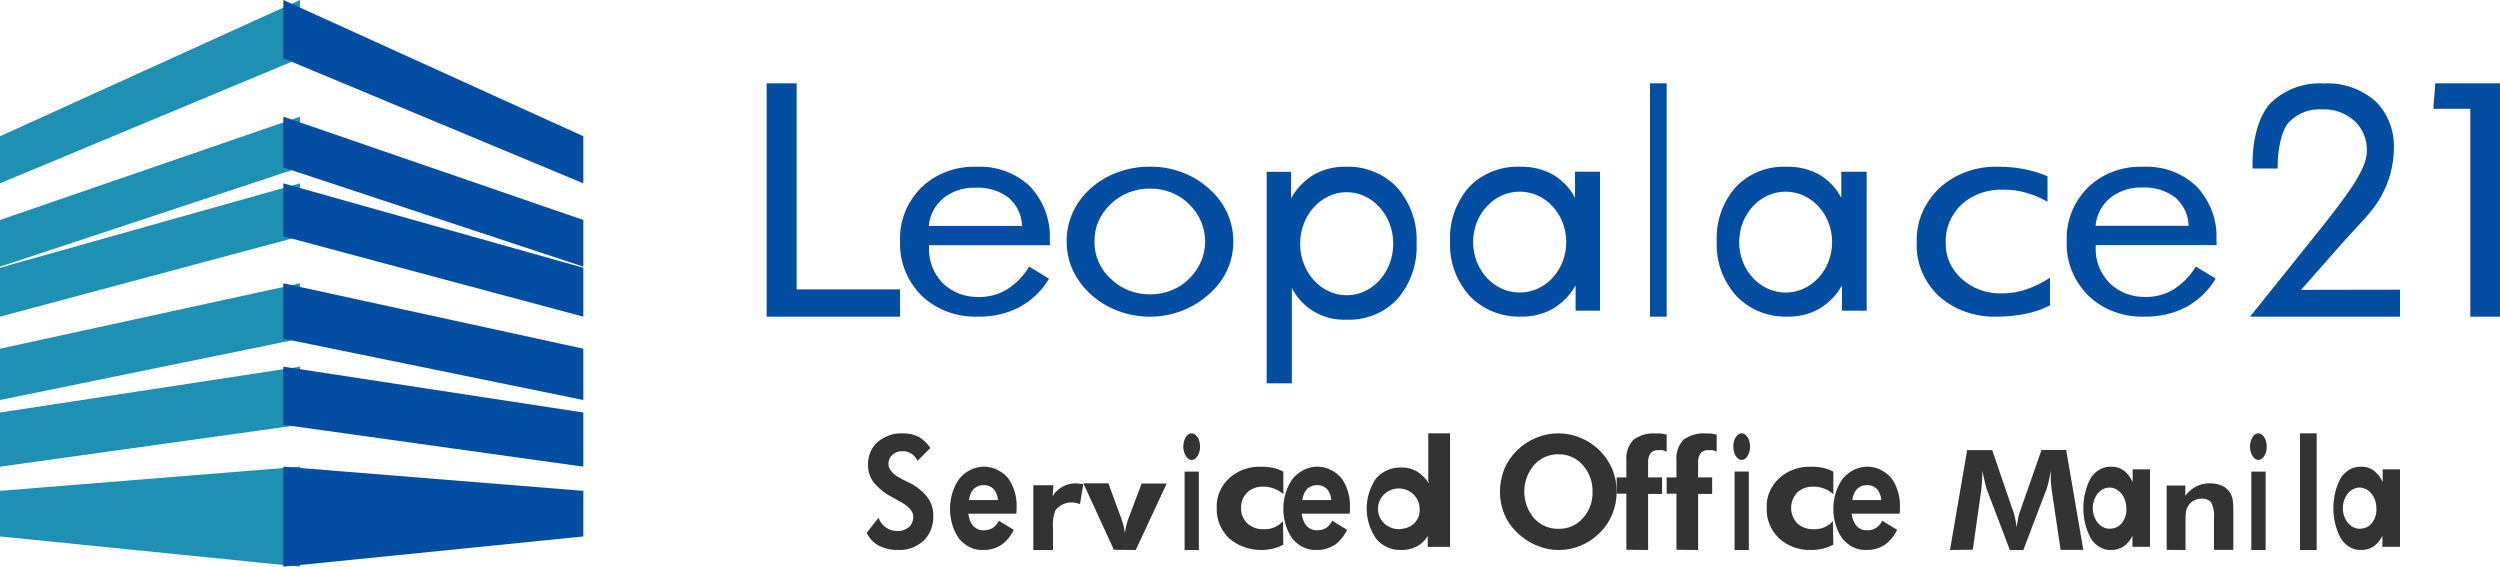 <svg width="150" height="34" viewBox="0 0 150 34" fill="none" xmlns="http://www.w3.org/2000/svg">
<path fill-rule="evenodd" clip-rule="evenodd" d="M117 33L118.029 27.009H119.531L120.823 30.777C120.858 30.89 120.888 31.005 120.91 31.121C120.946 31.272 120.972 31.446 121.003 31.639C121.028 31.441 121.054 31.267 121.085 31.111C121.103 30.995 121.132 30.88 121.172 30.768L122.489 27H123.971L125 32.991H123.637L123.122 29.543C123.086 29.256 123.06 29.039 123.05 28.893C123.04 28.747 123.05 28.615 123.05 28.488C123.047 28.438 123.047 28.388 123.05 28.337C123.047 28.308 123.047 28.278 123.05 28.248C123.004 28.498 122.963 28.719 122.916 28.898C122.87 29.077 122.839 29.218 122.808 29.308L121.399 33H120.591L119.192 29.317C119.192 29.279 119.15 29.176 119.109 29.006C119.068 28.837 119.012 28.582 118.94 28.253V28.441C118.935 28.806 118.908 29.171 118.857 29.534L118.368 32.981L117 33Z" fill="#333333"/>
<path fill-rule="evenodd" clip-rule="evenodd" d="M130 32.992V29.132H131.118V29.739C131.295 29.509 131.523 29.318 131.785 29.179C132.029 29.058 132.3 28.997 132.574 29.001C132.841 28.993 133.105 29.045 133.345 29.153C133.555 29.257 133.727 29.418 133.837 29.616C133.898 29.731 133.94 29.854 133.963 29.98C133.991 30.191 134.003 30.404 133.999 30.617V32.992H132.84V31.092C132.873 30.769 132.816 30.445 132.674 30.15C132.535 29.986 132.318 29.9 132.097 29.921C131.79 29.917 131.501 30.057 131.326 30.294C131.255 30.389 131.205 30.496 131.177 30.608C131.14 30.785 131.125 30.966 131.132 31.147V33L130 32.992Z" fill="#333333"/>
<path fill-rule="evenodd" clip-rule="evenodd" d="M135.15 26.233C135.053 26.383 134.999 26.586 135 26.796C135 27.005 135.054 27.205 135.15 27.355C135.237 27.503 135.36 27.591 135.491 27.598C135.628 27.598 135.759 27.512 135.853 27.36C135.951 27.21 136.005 27.007 136.003 26.796C136.005 26.585 135.951 26.382 135.853 26.233C135.759 26.082 135.628 25.998 135.491 26C135.361 26.004 135.238 26.088 135.15 26.233ZM135.079 28.295V33H135.938V28.295H135.079Z" fill="#333333"/>
<path fill-rule="evenodd" clip-rule="evenodd" d="M138 33V26H139V33H138Z" fill="#333333"/>
<path fill-rule="evenodd" clip-rule="evenodd" d="M52 31.968L52.711 31.067C52.8 31.312 52.956 31.517 53.155 31.65C53.358 31.791 53.59 31.863 53.826 31.86C54.079 31.876 54.33 31.793 54.537 31.625C54.707 31.472 54.803 31.233 54.795 30.985C54.795 30.668 54.506 30.35 53.906 30.038L53.462 29.792C53.054 29.579 52.687 29.275 52.382 28.896C52.183 28.605 52.076 28.244 52.08 27.873C52.073 27.338 52.291 26.832 52.666 26.516C53.107 26.149 53.643 25.969 54.186 26.004C54.508 25.993 54.828 26.065 55.123 26.214C55.398 26.369 55.637 26.598 55.821 26.88L55.048 27.653C54.968 27.469 54.843 27.318 54.688 27.218C54.524 27.116 54.34 27.067 54.155 27.074C53.936 27.061 53.719 27.135 53.542 27.284C53.391 27.415 53.304 27.62 53.306 27.837C53.306 28.19 53.617 28.513 54.23 28.804L54.51 28.943C54.937 29.134 55.321 29.433 55.634 29.818C55.872 30.125 56.002 30.523 55.999 30.934C56.019 31.509 55.807 32.062 55.425 32.434C54.989 32.829 54.443 33.029 53.888 32.997C53.484 33.007 53.082 32.916 52.711 32.73C52.41 32.568 52.162 32.301 52 31.968H52Z" fill="#333333"/>
<path fill-rule="evenodd" clip-rule="evenodd" d="M58.101 30.82H60.976C60.979 30.779 60.984 30.742 60.987 30.71C60.993 30.664 60.997 30.627 60.997 30.6V30.468C61.026 29.805 60.836 29.156 60.466 28.664C59.641 27.761 58.375 27.781 57.57 28.71C56.82 29.741 56.809 31.276 57.544 32.322C57.933 32.786 58.467 33.031 59.014 32.997C59.381 33.007 59.745 32.905 60.071 32.7C60.385 32.482 60.645 32.168 60.827 31.791L59.931 31.244C59.843 31.427 59.715 31.577 59.562 31.678C59.399 31.775 59.22 31.822 59.039 31.817C58.809 31.832 58.582 31.744 58.402 31.571C58.233 31.37 58.127 31.105 58.101 30.82ZM59.613 29.338C59.768 29.511 59.862 29.749 59.876 30.003H58.139C58.161 29.746 58.262 29.509 58.423 29.338C58.593 29.176 58.806 29.094 59.022 29.108C59.236 29.093 59.447 29.175 59.613 29.338Z" fill="#333333"/>
<path fill-rule="evenodd" clip-rule="evenodd" d="M63.157 29.777C63.275 29.571 63.444 29.394 63.652 29.261C63.91 29.088 64.223 28.997 64.543 29C64.671 29.005 64.799 29.019 64.925 29.043H65L64.799 30.247C64.709 30.213 64.615 30.188 64.519 30.17C64.423 30.152 64.324 30.144 64.225 30.144C63.864 30.171 63.535 30.343 63.325 30.614C63.198 30.951 63.149 31.308 63.18 31.664V33H62V29.115H63.204L63.157 29.777Z" fill="#333333"/>
<path fill-rule="evenodd" clip-rule="evenodd" d="M66.834 32.987L65 29H66.503L67.264 31.072C67.325 31.243 67.375 31.396 67.41 31.541C67.449 31.685 67.476 31.832 67.49 31.979C67.525 31.769 67.565 31.589 67.6 31.445C67.633 31.309 67.676 31.176 67.731 31.046L68.497 29.013H70L68.146 33L66.834 32.987Z" fill="#333333"/>
<path fill-rule="evenodd" clip-rule="evenodd" d="M71.148 26.233C71.052 26.381 70.998 26.584 71 26.796C71 27.006 71.053 27.207 71.148 27.355C71.237 27.511 71.365 27.599 71.499 27.598C71.703 27.595 71.887 27.4 71.965 27.102C72.043 26.804 72 26.462 71.856 26.233C71.762 26.081 71.633 25.997 71.499 26C71.366 25.997 71.239 26.081 71.148 26.233ZM71.076 28.296V33H71.932V28.296H71.076Z" fill="#333333"/>
<path fill-rule="evenodd" clip-rule="evenodd" d="M77 32.678C76.807 32.786 76.598 32.867 76.379 32.918C75.444 33.139 74.452 32.906 73.746 32.3C73.243 31.811 72.975 31.155 73.003 30.481C72.968 29.814 73.24 29.165 73.752 28.693C74.264 28.221 74.968 27.97 75.692 28.003C75.93 28.001 76.168 28.025 76.401 28.074C76.612 28.121 76.814 28.197 77 28.299V29.653C76.84 29.509 76.652 29.395 76.446 29.316C76.244 29.238 76.027 29.199 75.808 29.198C75.445 29.184 75.091 29.31 74.832 29.546C74.581 29.797 74.45 30.13 74.467 30.471C74.446 30.817 74.582 31.156 74.844 31.406C75.112 31.648 75.478 31.774 75.853 31.753C76.067 31.759 76.279 31.718 76.473 31.636C76.669 31.549 76.841 31.424 76.978 31.268L77 32.678Z" fill="#333333"/>
<path fill-rule="evenodd" clip-rule="evenodd" d="M78.105 30.82H80.98C80.982 30.796 80.984 30.773 80.986 30.751C80.992 30.687 80.997 30.635 80.997 30.6V30.468C81.026 29.805 80.835 29.156 80.466 28.664C79.641 27.761 78.375 27.781 77.57 28.71C76.82 29.741 76.809 31.276 77.544 32.322C77.934 32.785 78.467 33.03 79.014 32.997C79.381 33.007 79.745 32.905 80.071 32.701C80.385 32.482 80.645 32.169 80.827 31.791L79.935 31.244C79.847 31.427 79.719 31.577 79.566 31.679C79.404 31.775 79.224 31.822 79.043 31.817C78.813 31.832 78.587 31.744 78.406 31.571C78.237 31.37 78.131 31.105 78.105 30.82ZM79.617 29.338C79.772 29.511 79.866 29.749 79.88 30.003H78.143C78.165 29.746 78.266 29.509 78.428 29.338C78.597 29.176 78.81 29.095 79.026 29.108C79.24 29.093 79.451 29.175 79.617 29.338Z" fill="#333333"/>
<path fill-rule="evenodd" clip-rule="evenodd" d="M96.737 30.85C96.913 30.422 97.003 29.963 97 29.5C97.001 29.041 96.913 28.586 96.742 28.16C96.565 27.734 96.304 27.348 95.976 27.026C95.649 26.701 95.261 26.445 94.836 26.27C93.981 25.91 93.019 25.91 92.164 26.27C91.737 26.443 91.347 26.7 91.019 27.026C90.693 27.343 90.434 27.724 90.258 28.145C90.085 28.576 89.998 29.036 90 29.5C89.996 30.017 90.107 30.529 90.327 30.997C90.555 31.467 90.888 31.878 91.302 32.195C91.616 32.453 91.972 32.654 92.355 32.789C92.73 32.929 93.128 33.001 93.529 33C93.983 33.001 94.432 32.911 94.85 32.735C95.272 32.556 95.656 32.298 95.981 31.974C96.308 31.656 96.565 31.273 96.737 30.85ZM94.972 31.09C94.602 31.51 94.067 31.743 93.51 31.729C92.953 31.742 92.417 31.511 92.043 31.095C91.26 30.176 91.26 28.819 92.043 27.9C92.414 27.482 92.948 27.247 93.505 27.257C94.063 27.245 94.598 27.482 94.967 27.905C95.359 28.341 95.569 28.912 95.552 29.5C95.573 30.086 95.365 30.657 94.972 31.09Z" fill="#333333"/>
<path fill-rule="evenodd" clip-rule="evenodd" d="M97.582 32.985V29.619H97V28.643H97.582V27.645C97.538 27.184 97.692 26.725 98.003 26.387C98.406 26.097 98.897 25.963 99.388 26.009C99.47 26.002 99.552 26.002 99.634 26.009C99.757 26.026 99.879 26.05 100 26.08V27.103C99.926 27.065 99.849 27.035 99.769 27.011C99.692 27.003 99.615 27.003 99.538 27.011C99.354 26.988 99.169 27.052 99.037 27.185C98.919 27.364 98.865 27.579 98.886 27.794V28.643H99.724V29.635H98.886V33L97.582 32.985Z" fill="#333333"/>
<path fill-rule="evenodd" clip-rule="evenodd" d="M100.587 32.985V29.619H100V28.642H100.587V27.645C100.542 27.184 100.694 26.726 101.003 26.387C101.407 26.098 101.897 25.964 102.388 26.008C102.47 26.002 102.552 26.002 102.634 26.008C102.757 26.025 102.879 26.049 103 26.08V27.103C102.926 27.064 102.849 27.033 102.769 27.011C102.692 27.003 102.615 27.003 102.538 27.011C102.354 26.987 102.169 27.052 102.037 27.185C101.919 27.363 101.865 27.579 101.886 27.793V28.642H102.729V29.635H101.886V33L100.587 32.985Z" fill="#333333"/>
<path fill-rule="evenodd" clip-rule="evenodd" d="M104.147 26.23C104.052 26.378 103.998 26.582 104 26.794C103.999 27.005 104.052 27.209 104.147 27.357C104.239 27.51 104.367 27.597 104.501 27.597C104.635 27.597 104.762 27.51 104.854 27.357C105.052 27.049 105.053 26.546 104.858 26.235C104.662 25.924 104.344 25.921 104.147 26.23ZM104.075 28.294V33H104.93V28.294H104.075Z" fill="#333333"/>
<path fill-rule="evenodd" clip-rule="evenodd" d="M110 32.677C109.806 32.783 109.598 32.864 109.38 32.917C109.147 32.973 108.907 33.001 108.666 32.998C107.948 33.023 107.251 32.769 106.745 32.299C106.24 31.811 105.972 31.154 106.003 30.48C105.968 29.814 106.239 29.166 106.749 28.695C107.259 28.223 107.961 27.972 108.682 28.003C108.923 28.001 109.162 28.025 109.397 28.074C109.608 28.122 109.812 28.198 110 28.299V29.652C109.84 29.509 109.653 29.394 109.446 29.315C109.247 29.238 109.032 29.198 108.815 29.198C108.451 29.183 108.095 29.309 107.835 29.545C107.344 30.082 107.344 30.868 107.835 31.405C108.106 31.645 108.473 31.771 108.849 31.752C109.062 31.757 109.274 31.717 109.469 31.634C109.664 31.548 109.836 31.422 109.972 31.267L110 32.677Z" fill="#333333"/>
<path fill-rule="evenodd" clip-rule="evenodd" d="M111.101 30.82H113.976C113.979 30.779 113.984 30.742 113.987 30.71C113.993 30.664 113.997 30.627 113.997 30.6V30.468C114.026 29.805 113.835 29.156 113.466 28.664C112.641 27.761 111.375 27.781 110.57 28.71C109.82 29.741 109.809 31.276 110.544 32.322C110.934 32.785 111.467 33.03 112.014 32.997C112.381 33.007 112.745 32.905 113.071 32.701C113.385 32.482 113.645 32.169 113.827 31.791L112.931 31.244C112.843 31.427 112.715 31.577 112.562 31.679C112.399 31.775 112.22 31.822 112.039 31.817C111.809 31.832 111.582 31.744 111.402 31.571C111.233 31.37 111.127 31.105 111.101 30.82ZM112.613 29.338C112.768 29.511 112.862 29.749 112.876 30.003H111.139C111.161 29.746 111.262 29.509 111.423 29.338C111.593 29.176 111.806 29.095 112.022 29.108C112.236 29.093 112.447 29.175 112.613 29.338Z" fill="#333333"/>
<path fill-rule="evenodd" clip-rule="evenodd" d="M85.696 28.171V26H87V32.812H85.665V32.156C85.506 32.422 85.277 32.641 85.002 32.792C84.711 32.937 84.387 33.008 84.06 32.999C83.479 33.017 82.924 32.764 82.565 32.317C81.812 31.224 81.812 29.795 82.565 28.702C82.951 28.261 83.524 28.021 84.117 28.05C84.432 28.043 84.743 28.124 85.013 28.282C85.304 28.47 85.55 28.718 85.732 29.01C85.696 28.894 85.696 28.772 85.696 28.636V28.171ZM82.841 31.139C83.104 31.584 83.624 31.821 84.143 31.732L84.148 31.721C84.768 31.665 85.226 31.135 85.178 30.53C85.179 30.016 84.85 29.556 84.355 29.38C83.861 29.204 83.306 29.348 82.967 29.742C82.628 30.135 82.578 30.694 82.841 31.139Z" fill="#333333"/>
<path fill-rule="evenodd" clip-rule="evenodd" d="M127.959 28.927V28.161H129V32.81H127.947V32.146C127.818 32.414 127.634 32.636 127.414 32.79C127.178 32.936 126.917 33.008 126.653 32.999C126.186 33.016 125.742 32.76 125.454 32.309C124.849 31.207 124.849 29.764 125.454 28.662C125.764 28.216 126.225 27.973 126.702 28.003C126.96 27.996 127.213 28.077 127.435 28.238C127.656 28.407 127.837 28.645 127.959 28.927ZM125.701 31.107C125.913 31.557 126.331 31.797 126.748 31.707C127.25 31.65 127.622 31.108 127.581 30.491C127.581 29.971 127.317 29.506 126.919 29.328C126.521 29.149 126.075 29.296 125.802 29.694C125.53 30.092 125.489 30.656 125.701 31.107Z" fill="#333333"/>
<path fill-rule="evenodd" clip-rule="evenodd" d="M142.961 28.927V28.161H144V32.81H142.944V32.146C142.816 32.415 142.633 32.637 142.412 32.79C142.178 32.936 141.917 33.008 141.655 32.999C141.188 33.016 140.743 32.76 140.453 32.309C139.849 31.207 139.849 29.764 140.453 28.662C140.763 28.216 141.224 27.973 141.701 28.003C141.958 27.995 142.211 28.076 142.432 28.238C142.654 28.407 142.836 28.645 142.961 28.927ZM140.704 31.107C140.916 31.557 141.334 31.797 141.751 31.707C142.253 31.652 142.625 31.108 142.582 30.491C142.583 29.971 142.319 29.506 141.921 29.328C141.524 29.149 141.078 29.296 140.806 29.694C140.533 30.092 140.493 30.656 140.704 31.107Z" fill="#333333"/>
<path fill-rule="evenodd" clip-rule="evenodd" d="M18 0L0 8.175V11L18 3.497V0Z" fill="#1E90B3"/>
<path fill-rule="evenodd" clip-rule="evenodd" d="M18 7L0 13.199V16L18 10.046V7Z" fill="#1E90B3"/>
<path fill-rule="evenodd" clip-rule="evenodd" d="M18 17L0 20.922V24L18 20.321V17Z" fill="#1E90B3"/>
<path fill-rule="evenodd" clip-rule="evenodd" d="M0 29.451V32.187L18 34V28L0 29.451Z" fill="#1E90B3"/>
<path fill-rule="evenodd" clip-rule="evenodd" d="M18 22L0 24.751V28L18 25.488V22Z" fill="#1E90B3"/>
<path fill-rule="evenodd" clip-rule="evenodd" d="M18 11L0 16.065V19L18 14.179V11Z" fill="#1E90B3"/>
<path fill-rule="evenodd" clip-rule="evenodd" d="M17 0L35 8.175V11L17 3.497V0Z" fill="#034EA2"/>
<path fill-rule="evenodd" clip-rule="evenodd" d="M17 7L35 13.199V16L17 10.046V7Z" fill="#034EA2"/>
<path fill-rule="evenodd" clip-rule="evenodd" d="M17 17L35 20.922V24L17 20.321V17Z" fill="#034EA2"/>
<path fill-rule="evenodd" clip-rule="evenodd" d="M35 29.451V32.187L17 34V28L35 29.451Z" fill="#034EA2"/>
<path fill-rule="evenodd" clip-rule="evenodd" d="M17 22L35 24.751V28L17 25.488V22Z" fill="#034EA2"/>
<path fill-rule="evenodd" clip-rule="evenodd" d="M17 11L35 16.065V19L17 14.179V11Z" fill="#034EA2"/>
<path fill-rule="evenodd" clip-rule="evenodd" d="M46 19V5H47.798V17.364H54V19H46Z" fill="#034EA2"/>
<path fill-rule="evenodd" clip-rule="evenodd" d="M55.744 14.71H63L62.985 14.413C63.056 13.235 62.631 12.078 61.801 11.187C60.962 10.379 59.788 9.948 58.582 10.005C57.344 9.966 56.145 10.417 55.284 11.248C54.416 12.114 53.956 13.266 54.005 14.45C53.947 15.663 54.411 16.847 55.294 17.74C56.182 18.586 57.413 19.042 58.682 18.997C59.556 19.017 60.419 18.818 61.181 18.42C61.922 18.013 62.531 17.426 62.94 16.721L61.751 15.995C61.431 16.537 60.981 17.002 60.436 17.354C59.945 17.658 59.367 17.82 58.777 17.819C57.948 17.852 57.144 17.552 56.568 16.996C55.999 16.405 55.702 15.629 55.744 14.836V14.71ZM60.511 11.857C61.017 12.298 61.309 12.911 61.321 13.556H55.729C55.777 12.914 56.093 12.314 56.608 11.885C57.137 11.463 57.816 11.24 58.512 11.262C59.235 11.22 59.949 11.433 60.511 11.857Z" fill="#034EA2"/>
<path fill-rule="evenodd" clip-rule="evenodd" d="M65.445 11.298C64.508 12.13 63.985 13.286 64 14.491C63.996 15.084 64.123 15.672 64.371 16.218C64.9 17.327 65.871 18.201 67.079 18.654C67.691 18.885 68.345 19.002 69.005 19C69.656 19.001 70.3 18.882 70.901 18.65C71.512 18.418 72.069 18.077 72.541 17.646C73.005 17.243 73.376 16.756 73.629 16.213C73.877 15.67 74.003 15.085 74 14.495C74.002 13.901 73.876 13.312 73.629 12.764C73.376 12.219 73.006 11.727 72.541 11.321C71.595 10.465 70.324 9.991 69.005 10C68.345 9.995 67.689 10.107 67.074 10.332C66.468 10.551 65.914 10.879 65.445 11.298ZM66.643 16.727C66.003 16.137 65.651 15.329 65.67 14.491C65.651 13.652 66 12.843 66.638 12.25C67.251 11.644 68.11 11.305 69.005 11.317C69.892 11.307 70.743 11.646 71.347 12.25C72.63 13.503 72.63 15.473 71.347 16.727C70.743 17.331 69.892 17.67 69.005 17.66C68.112 17.669 67.256 17.331 66.643 16.727Z" fill="#034EA2"/>
<path fill-rule="evenodd" clip-rule="evenodd" d="M99 19V5H100V19H99Z" fill="#034EA2"/>
<path fill-rule="evenodd" clip-rule="evenodd" d="M80.728 10.003C81.901 9.957 83.036 10.415 83.834 11.258C84.641 12.185 85.056 13.379 84.994 14.595C85.055 15.81 84.646 17.003 83.848 17.936C83.063 18.775 81.939 19.231 80.777 19.182C79.398 19.235 78.117 18.487 77.511 17.272V23H76V10.309H77.462V11.912C77.778 11.322 78.251 10.827 78.832 10.48C79.408 10.155 80.064 9.99 80.728 10.003ZM78.008 14.623C78.008 16.332 79.261 17.716 80.802 17.716C82.342 17.716 83.595 16.332 83.595 14.623C83.595 12.915 82.342 11.531 80.802 11.531C79.261 11.531 78.008 12.915 78.008 14.623Z" fill="#034EA2"/>
<path fill-rule="evenodd" clip-rule="evenodd" d="M94.502 11.872V10.302H96V18.642H94.536V17.128C94.215 17.704 93.74 18.188 93.16 18.53C92.593 18.846 91.947 19.008 91.291 18.997C90.115 19.041 88.979 18.588 88.182 17.759C87.368 16.853 86.947 15.683 87.006 14.489C86.944 13.3 87.352 12.132 88.148 11.218C88.933 10.401 90.054 9.957 91.213 10.003C91.896 9.985 92.571 10.147 93.165 10.471C93.739 10.808 94.203 11.294 94.502 11.872ZM88.387 14.526C88.387 16.198 89.636 17.553 91.183 17.553C92.726 17.553 93.975 16.198 93.975 14.526C93.975 12.853 92.73 11.498 91.183 11.498C89.636 11.498 88.387 12.853 88.387 14.526Z" fill="#034EA2"/>
<path fill-rule="evenodd" clip-rule="evenodd" d="M110.477 11.873V10.303H112V18.642H110.516V17.128C110.197 17.704 109.725 18.188 109.148 18.53C108.581 18.847 107.935 19.009 107.279 18.997C106.108 19.04 104.977 18.587 104.184 17.759C103.369 16.854 102.948 15.684 103.006 14.489C102.945 13.3 103.354 12.132 104.15 11.219C104.929 10.399 106.047 9.954 107.201 10.004C107.882 9.987 108.555 10.148 109.148 10.471C109.721 10.807 110.181 11.294 110.477 11.873ZM104.349 14.526C104.349 16.199 105.6 17.554 107.138 17.554C108.676 17.554 109.927 16.199 109.927 14.526C109.927 12.854 108.676 11.499 107.138 11.499C105.6 11.499 104.349 12.854 104.349 14.526Z" fill="#034EA2"/>
<path fill-rule="evenodd" clip-rule="evenodd" d="M123 16.664V18.32C122.552 18.552 122.068 18.722 121.564 18.823C121.001 18.94 120.424 18.998 119.846 18.996C118.539 19.048 117.267 18.604 116.334 17.769C115.423 16.902 114.943 15.734 115.005 14.537C114.958 13.324 115.454 12.145 116.38 11.271C117.311 10.421 118.589 9.961 119.908 10.003C120.425 10 120.941 10.049 121.446 10.147C121.931 10.24 122.403 10.384 122.851 10.576V12.106C122.454 11.874 122.025 11.692 121.574 11.565C121.143 11.441 120.693 11.378 120.241 11.379C119.298 11.338 118.378 11.655 117.703 12.256C117.047 12.882 116.701 13.724 116.744 14.588C116.723 15.395 117.072 16.174 117.708 16.738C118.346 17.317 119.218 17.63 120.118 17.606C120.604 17.604 121.086 17.527 121.544 17.377C122.06 17.197 122.55 16.957 123 16.664Z" fill="#034EA2"/>
<path fill-rule="evenodd" clip-rule="evenodd" d="M125.743 14.704H133L132.985 14.419C133.056 13.239 132.629 12.08 131.796 11.189C130.958 10.379 129.785 9.947 128.58 10.005C127.346 9.962 126.149 10.409 125.288 11.236C124.42 12.102 123.958 13.257 124.005 14.443C123.946 15.658 124.412 16.845 125.298 17.738C126.183 18.587 127.412 19.044 128.68 18.997C129.553 19.017 130.415 18.817 131.177 18.419C131.918 18.01 132.528 17.422 132.94 16.717L131.746 15.99C131.429 16.532 130.981 16.998 130.438 17.351C129.945 17.656 129.366 17.819 128.775 17.817C127.951 17.846 127.154 17.546 126.582 16.992C126.007 16.403 125.706 15.626 125.743 14.829V14.704ZM130.513 11.846C131.017 12.288 131.307 12.902 131.317 13.548H125.733C125.783 12.905 126.098 12.305 126.612 11.874C127.141 11.452 127.819 11.229 128.515 11.25C129.237 11.21 129.949 11.423 130.513 11.846Z" fill="#034EA2"/>
<path fill-rule="evenodd" clip-rule="evenodd" d="M144 17.381V19H135L137.873 15.422L138.698 14.393C140.909 11.645 142.012 10.155 142.012 9.061C142.031 8.372 141.76 7.711 141.275 7.262C140.729 6.774 140.033 6.525 139.324 6.563C138.596 6.51 137.88 6.783 137.345 7.317C136.882 7.817 136.659 8.986 136.659 9.936V10.111H135.153C135.157 10.046 135.157 9.981 135.153 9.916C135.153 9.831 135.153 9.771 135.153 9.731C135.153 8.377 135.528 6.888 136.279 6.138C137.15 5.339 138.275 4.934 139.417 5.009C140.533 4.939 141.634 5.312 142.512 6.058C143.275 6.797 143.687 7.867 143.634 8.971C143.61 9.955 143.35 10.916 142.878 11.759C142.373 12.719 141.488 13.498 140.195 14.973L138.063 17.391L144 17.381Z" fill="#034EA2"/>
<path fill-rule="evenodd" clip-rule="evenodd" d="M148.219 19V6.528H146L146.12 5H150V19H148.219Z" fill="#034EA2"/>
</svg>
